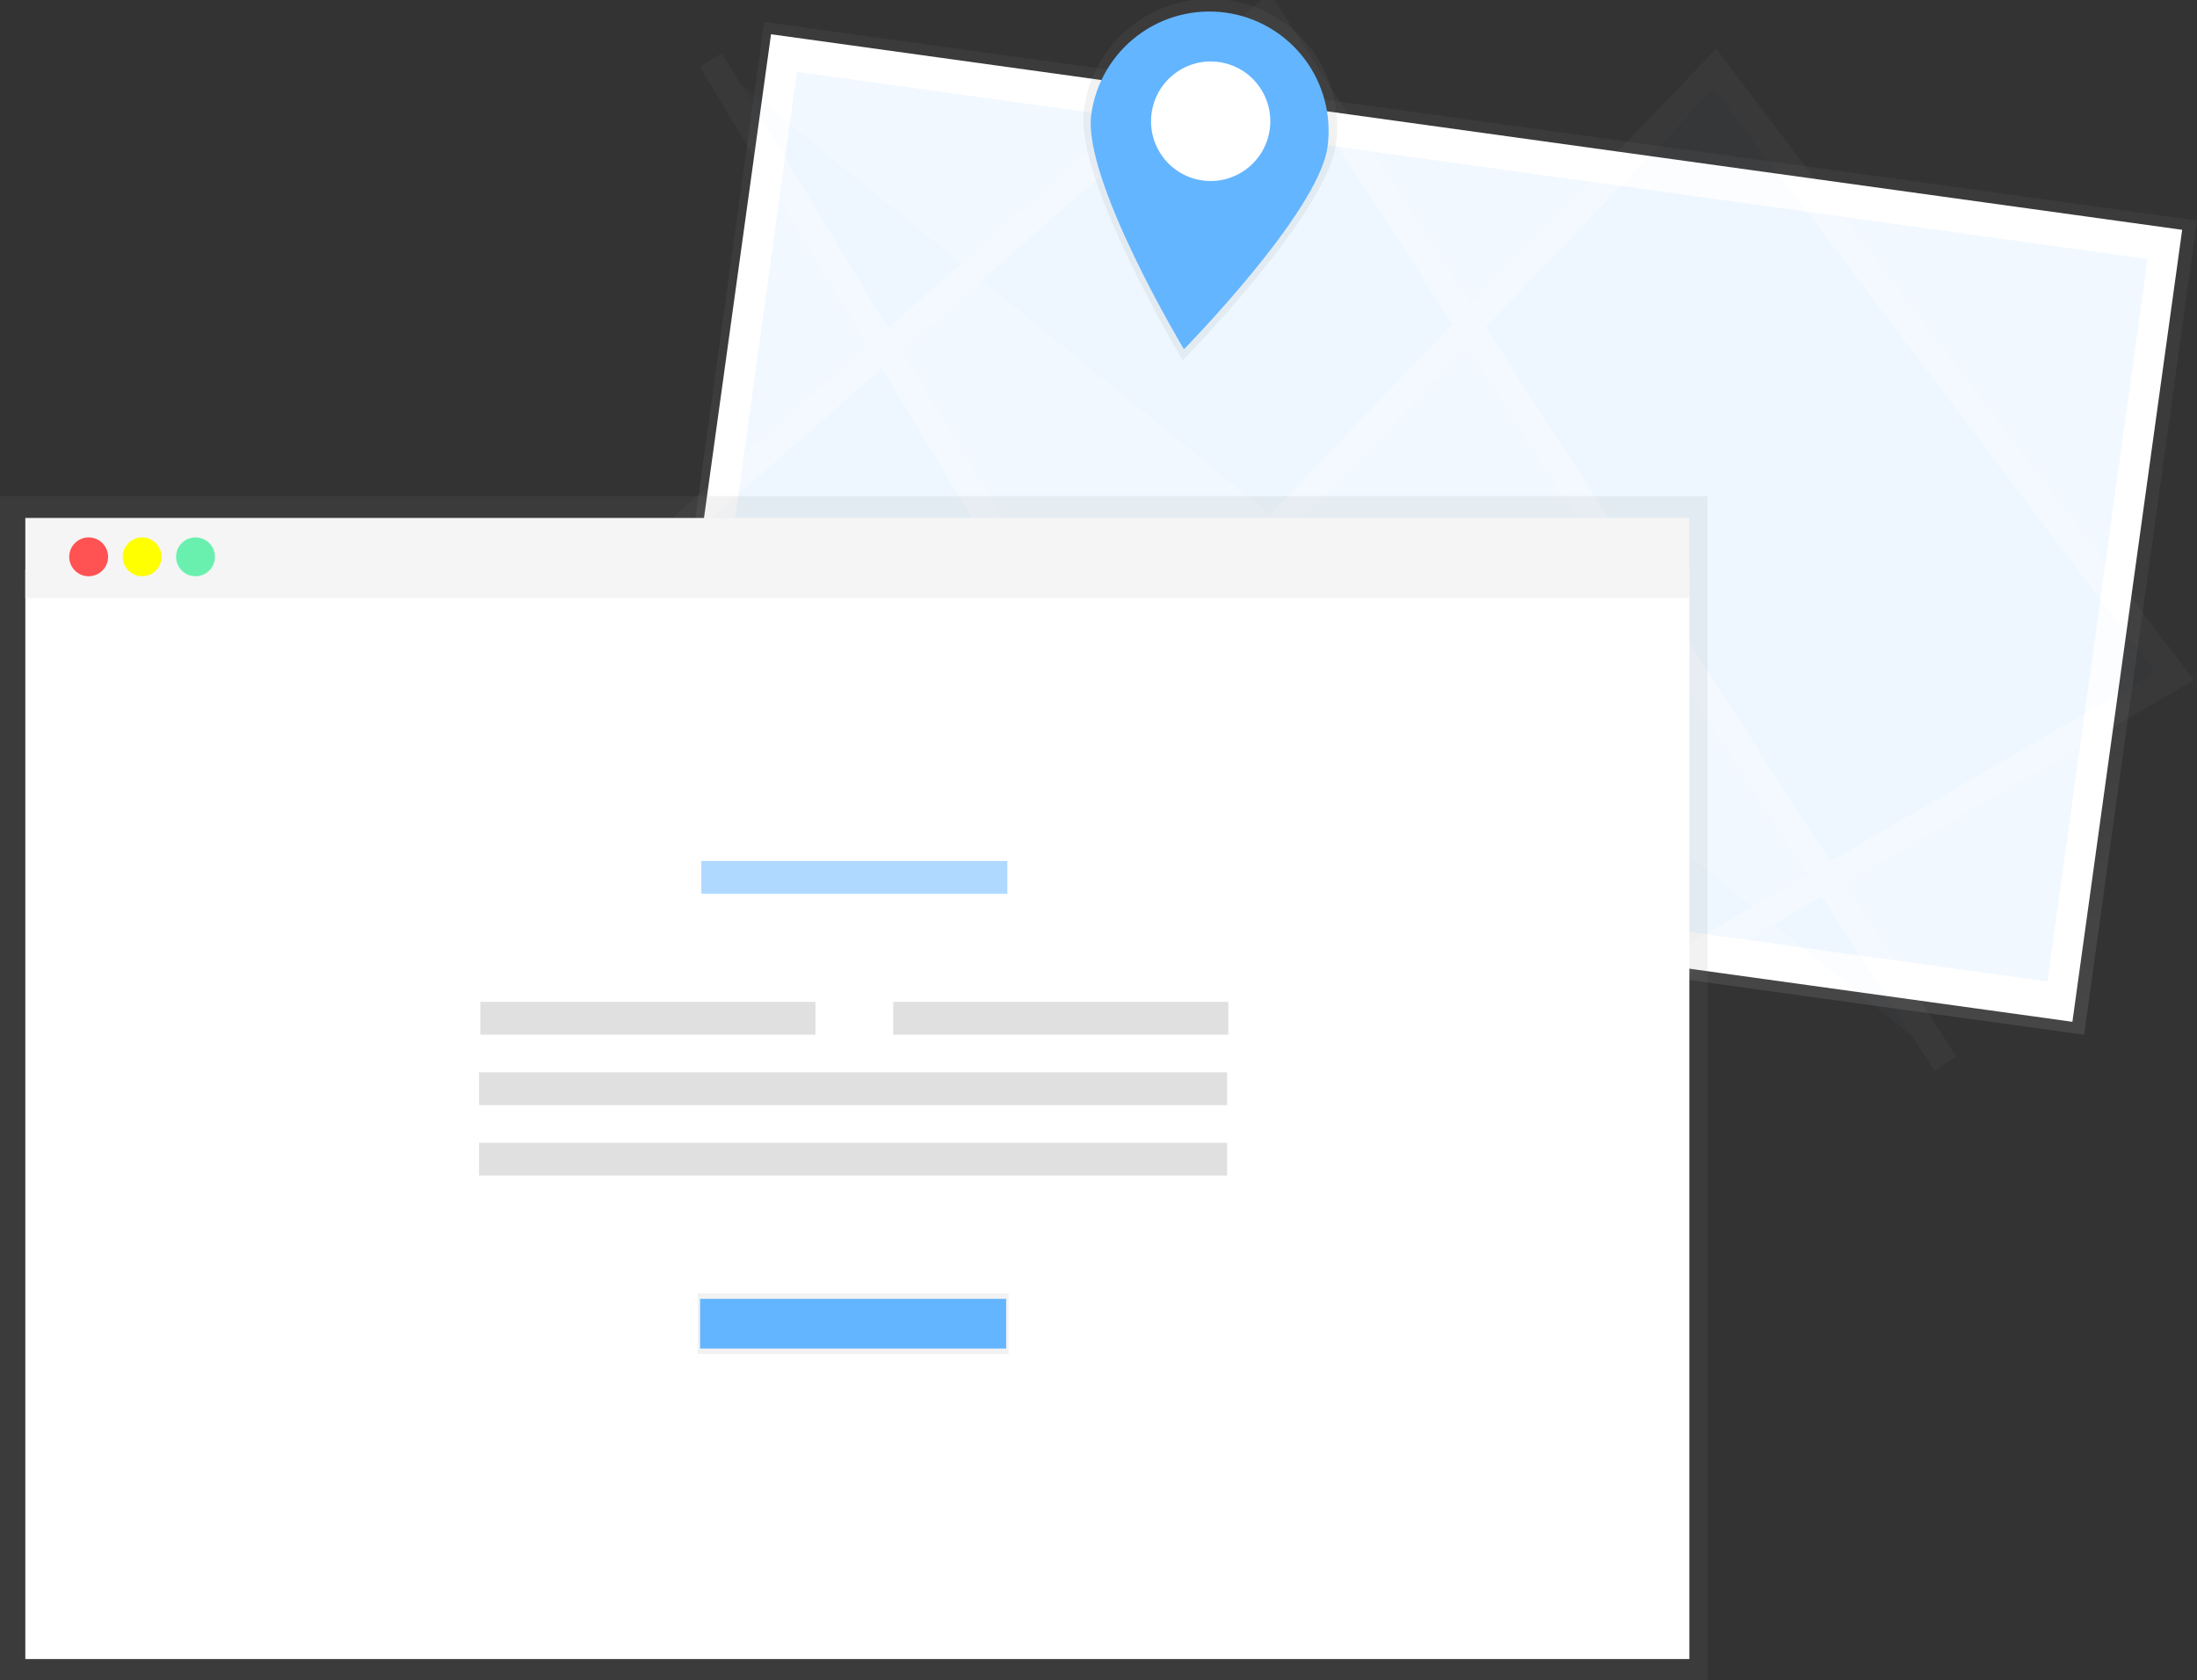 <svg width="421" height="322" viewBox="0 0 421 322" fill="none" xmlns="http://www.w3.org/2000/svg">
<rect x="0" y="0" width="421" height="322" fill="#333333" stroke="none"/>
<g clip-path="url(#clip0)">
<path d="M146.437 4.212L124.813 160.261L399.37 198.314L420.993 42.266L146.437 4.212Z" fill="url(#paint0_linear)"/>
<path d="M418.158 44.044L147.747 6.565L126.715 158.352L397.125 195.831L418.158 44.044Z" fill="white"/>
<g opacity="0.3">
<path opacity="0.3" d="M411.523 49.635L152.717 13.764L133.53 152.235L392.336 188.105L411.523 49.635Z" fill="#63B5FF"/>
<g opacity="0.3">
<g opacity="0.3">
<path d="M136.206 11.481L241.251 185.631L305.152 194.489L416.721 129.618L328.65 13.186L172.554 176.106L83.307 142.568L242.765 2.369L372.781 203.863" fill="#63B5FF"/>
<path d="M136.206 11.481L241.251 185.631L305.152 194.489L416.721 129.618L328.65 13.186L172.554 176.106L83.307 142.568L242.765 2.369L372.781 203.863" stroke="white" stroke-width="5" stroke-miterlimit="10"/>
</g>
</g>
</g>
<path d="M255.967 27.766C254.115 41.126 226.637 69.066 226.637 69.066C226.637 69.066 205.86 34.437 207.713 21.077C208.118 17.881 209.154 14.796 210.76 12.002C212.367 9.209 214.511 6.761 217.069 4.802C219.627 2.843 222.549 1.411 225.664 0.589C228.78 -0.234 232.028 -0.43 235.219 0.012C238.411 0.454 241.484 1.525 244.259 3.162C247.034 4.8 249.457 6.972 251.387 9.552C253.317 12.133 254.716 15.07 255.503 18.195C256.29 21.32 256.449 24.57 255.972 27.757L255.967 27.766Z" fill="url(#paint1_linear)"/>
<path d="M254.382 28.189C252.645 40.721 226.868 66.933 226.868 66.933C226.868 66.933 207.379 34.451 209.115 21.919C209.947 15.916 213.129 10.49 217.962 6.833C222.794 3.177 228.881 1.591 234.883 2.423C240.885 3.255 246.311 6.437 249.967 11.27C253.623 16.103 255.21 22.191 254.378 28.194L254.382 28.189Z" fill="#63B5FF"/>
<path d="M243.314 24.805C244.182 18.539 239.819 12.757 233.569 11.891C227.318 11.024 221.547 15.402 220.679 21.668C219.811 27.933 224.174 33.715 230.425 34.582C236.675 35.448 242.446 31.071 243.314 24.805Z" fill="white"/>
<path d="M0 95.082V106.532V322H327.194V106.532V95.082H0Z" fill="url(#paint2_linear)"/>
<path d="M323.725 109.199H4.854V317.965H323.725V109.199Z" fill="white"/>
<path d="M323.725 99.268H4.854V114.628H323.725V99.268Z" fill="#F5F5F5"/>
<path d="M16.987 110.442C19.043 110.442 20.71 108.775 20.71 106.719C20.71 104.663 19.043 102.996 16.987 102.996C14.931 102.996 13.265 104.663 13.265 106.719C13.265 108.775 14.931 110.442 16.987 110.442Z" fill="#FF5252"/>
<path d="M27.229 110.442C29.285 110.442 30.951 108.775 30.951 106.719C30.951 104.663 29.285 102.996 27.229 102.996C25.173 102.996 23.506 104.663 23.506 106.719C23.506 108.775 25.173 110.442 27.229 110.442Z" fill="#FFFF00"/>
<path d="M37.466 110.442C39.521 110.442 41.188 108.775 41.188 106.719C41.188 104.663 39.521 102.996 37.466 102.996C35.41 102.996 33.743 104.663 33.743 106.719C33.743 108.775 35.41 110.442 37.466 110.442Z" fill="#69F0AE"/>
<path opacity="0.5" d="M193.032 165.017H134.389V171.3H193.032V165.017Z" fill="#63B5FF"/>
<path d="M156.265 192.017H92.039V198.301H156.265V192.017Z" fill="#E0E0E0"/>
<path d="M171.16 198.301H235.387V192.017H171.16V198.301Z" fill="#E0E0E0"/>
<path d="M235.151 205.515H91.803V211.799H235.151V205.515Z" fill="#E0E0E0"/>
<path d="M235.151 219.013H91.803V225.297H235.151V219.013Z" fill="#E0E0E0"/>
<path d="M193.268 247.875H133.694V259.511H193.268V247.875Z" fill="url(#paint3_linear)"/>
<path d="M192.8 248.93H134.157V258.451H192.8V248.93Z" fill="#63B5FF"/>
</g>
<defs>
<linearGradient id="paint0_linear" x1="262.429" y1="179.334" x2="284.057" y2="23.291" gradientUnits="userSpaceOnUse">
<stop stop-color="#808080" stop-opacity="0.25"/>
<stop offset="0.54" stop-color="#808080" stop-opacity="0.12"/>
<stop offset="1" stop-color="#808080" stop-opacity="0.1"/>
</linearGradient>
<linearGradient id="paint1_linear" x1="28204.4" y1="20548.5" x2="29685.9" y2="9859.73" gradientUnits="userSpaceOnUse">
<stop stop-color="#808080" stop-opacity="0.25"/>
<stop offset="0.54" stop-color="#808080" stop-opacity="0.12"/>
<stop offset="1" stop-color="#808080" stop-opacity="0.1"/>
</linearGradient>
<linearGradient id="paint2_linear" x1="120211" y1="164170" x2="120211" y2="48544.3" gradientUnits="userSpaceOnUse">
<stop stop-color="#808080" stop-opacity="0.25"/>
<stop offset="0.54" stop-color="#808080" stop-opacity="0.12"/>
<stop offset="1" stop-color="#808080" stop-opacity="0.1"/>
</linearGradient>
<linearGradient id="paint3_linear" x1="22005.5" y1="7028.91" x2="22005.5" y2="6724.84" gradientUnits="userSpaceOnUse">
<stop stop-color="#808080" stop-opacity="0.25"/>
<stop offset="0.54" stop-color="#808080" stop-opacity="0.12"/>
<stop offset="1" stop-color="#808080" stop-opacity="0.1"/>
</linearGradient>
<clipPath id="clip0">
<rect width="421" height="322" fill="white"/>
</clipPath>
</defs>
</svg>
